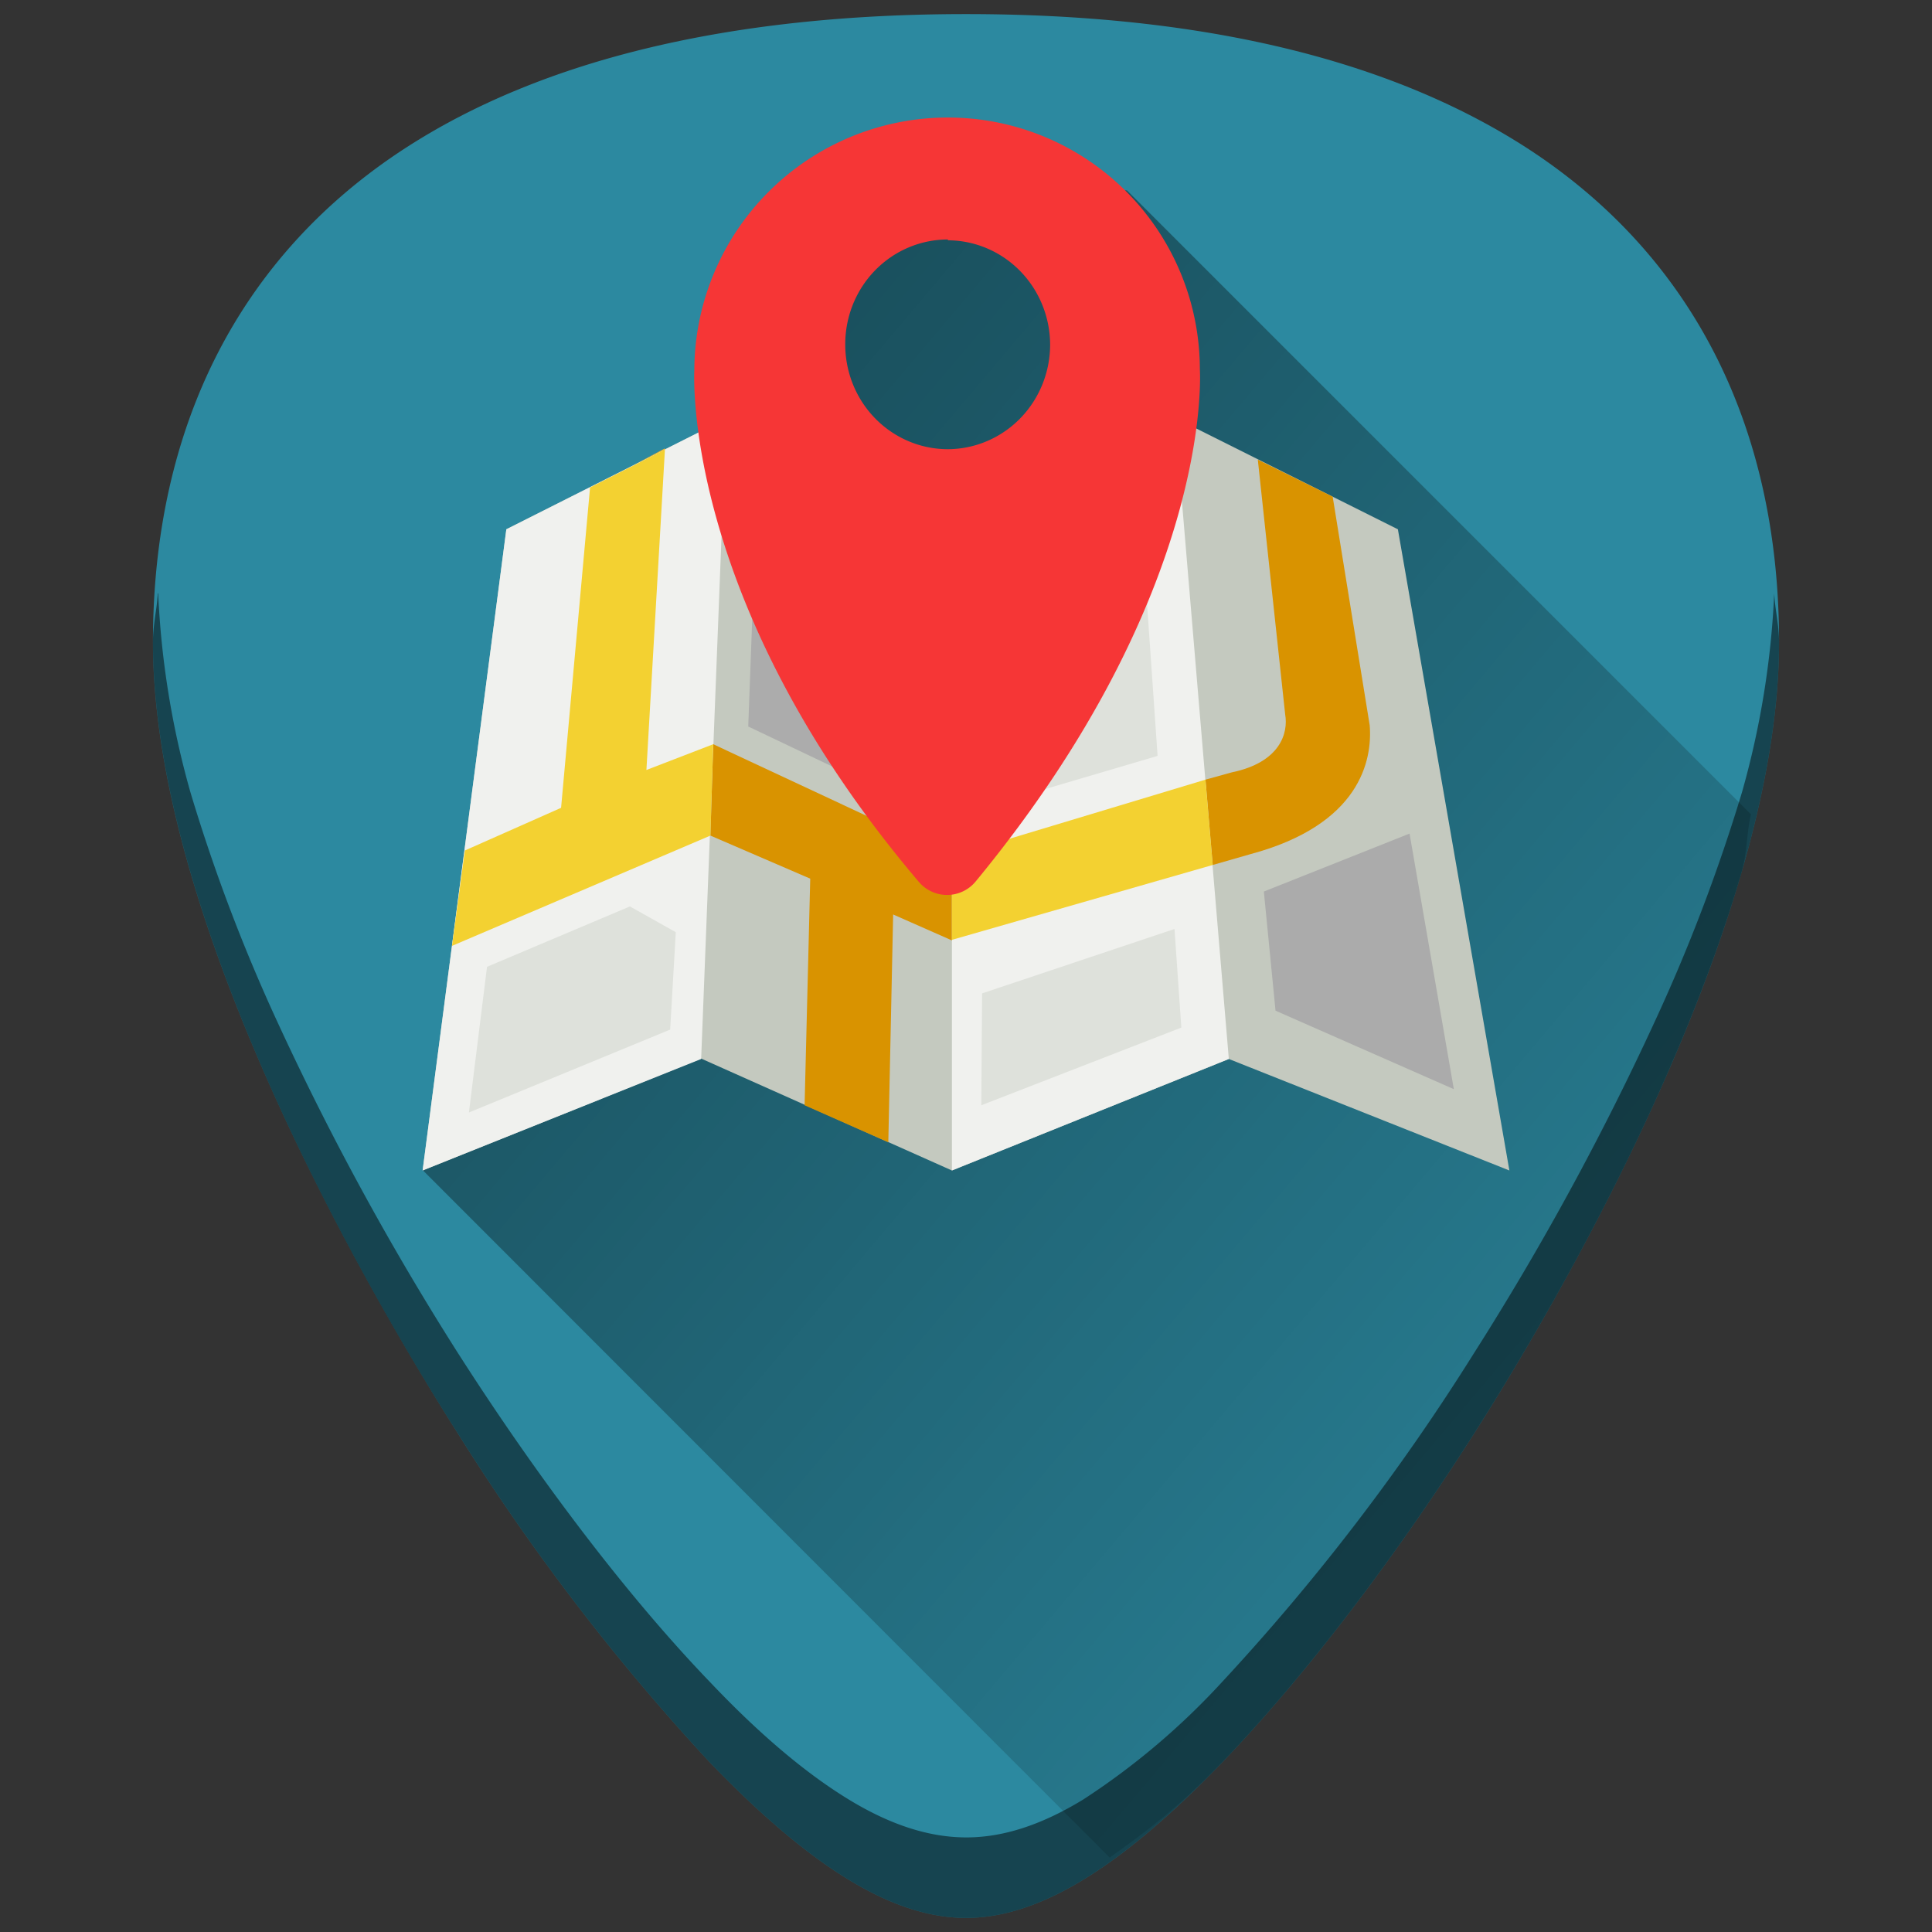 <svg xmlns="http://www.w3.org/2000/svg" xmlns:xlink="http://www.w3.org/1999/xlink" width="48" height="48"><rect width="100%" height="100%" fill="#333333" stroke="none"/><defs><linearGradient id="e"><stop offset="0"/><stop offset="1" stop-opacity="0"/></linearGradient><linearGradient id="d"><stop offset="0" stop-color="#000003"/><stop offset="1" stop-opacity="0"/></linearGradient><linearGradient id="c"><stop offset="0" stop-color="#f4d7d7"/><stop offset=".79" stop-color="#c83737"/><stop offset=".88" stop-color="#c83737"/><stop offset="1" stop-color="#c83737"/></linearGradient><linearGradient id="a"><stop offset="0" stop-color="#1a1a1a"/><stop offset="1" stop-color="#fff"/></linearGradient><linearGradient id="b"><stop offset="0" stop-color="#fff" stop-opacity=".43"/><stop offset="1" stop-color="#fff" stop-opacity="0"/></linearGradient><linearGradient xlink:href="#e" id="f" gradientUnits="userSpaceOnUse" x1="7.41" y1="1.37" x2="50.95" y2="38.19"/></defs><path d="M24 .35c-5.83 0-10.52 1.12-13.93 3.33-4.1 2.66-6.27 6.9-6.27 12.27 0 7.23 5.8 16.88 7.58 19.67a54.48 54.48 0 0 0 6.25 8.16c2.54 2.64 4.57 3.87 6.37 3.87 1.8 0 3.83-1.23 6.37-3.87 2-2.08 4.22-4.97 6.25-8.16 1.78-2.79 7.58-12.44 7.58-19.67 0-5.37-2.16-9.61-6.26-12.27C34.52 1.47 29.84.35 24 .35z" fill="#2c89a0"/><path d="M27.57 46.15c.88-.62 1.77-1.3 2.8-2.37 2-2.08 4.22-4.97 6.25-8.16.89-1.4 2.79-4.5 4.46-8.17.83-1.83 1.61-3.8 2.19-5.77.14-.5.12-.96.23-1.45L28 4.73h-3l-4.64.63-1.54 3.91 4.14 7.4-12.46 12.4z" fill="url(#f)" opacity=".55"/><path d="M3.92 14.74c-.02.4-.12.78-.12 1.2 0 7.24 5.8 16.9 7.58 19.68a54.47 54.47 0 0 0 6.25 8.16c2.54 2.64 4.57 3.87 6.37 3.87 1.8 0 3.83-1.23 6.37-3.87 2-2.08 4.22-4.97 6.25-8.16 1.78-2.79 7.58-12.44 7.58-19.67 0-.43-.1-.8-.12-1.21a21.6 21.6 0 0 1-.8 4.94 43.2 43.2 0 0 1-2.2 5.77 69.59 69.59 0 0 1-4.46 8.17 54.47 54.47 0 0 1-6.25 8.16 17.98 17.98 0 0 1-3.46 2.93c-1.05.64-2 .94-2.9.94-.91 0-1.87-.3-2.92-.94-1.05-.64-2.2-1.6-3.46-2.93-2-2.08-4.21-4.97-6.25-8.16a69.6 69.6 0 0 1-4.46-8.17 43.2 43.2 0 0 1-2.19-5.77 21.6 21.6 0 0 1-.8-4.94z" opacity=".5"/><path fill="#c4c9bf" d="M17.42 26.3l-6.92 2.78 2.08-15.93 5.5-2.77 5.6 2.77 5.51-2.77 5.54 2.77 2.77 15.93-6.97-2.77-6.88 2.77z"/><g fill="#f0f1ee"><path d="M12.58 13.15L10.5 29.08l6.92-2.77.62-15.91zM23.65 29.08l6.88-2.77-1.34-15.93-5.52 2.77h-.02z"/></g><path fill="#d99300" d="M22.19 22.72l1.45.64h.01v-2.1l-5.93-2.77-.07 2.27 2.48 1.07-.14 5.63 2.08.92z"/><path fill="#f8b62d" d="M16.52 11.14l-.77.41.77-.38z"/><path d="M34.03 18.02l-.92-5.68-1.86-.92.68 6.33c.08.46-.12 1.19-1.33 1.44l-.65.18.18 2.12.94-.27c2.72-.73 3.03-2.33 2.96-3.2z" fill="#d99300"/><path fill="#f3d131" d="M16.06 19.13l.46-7.96-1.86.94-.72 7.96-2.39 1.06-.32 2.37 6.42-2.74.07-2.27zM23.65 23.35l6.48-1.86-.18-2.12-6.3 1.9z"/><path fill="#dee1db" d="M28.76 18.78l-.48-6.92-3.89 1.94-.04 6.28z"/><path fill="#acacac" d="M22.96 16.67v-2.82L19 11.88l-.1 2.7zM22.96 20.13v-2.82l-4.27-1.96-.1 2.7z"/><path fill="#ababab" d="M36.12 27.06l-1.1-6.35-3.62 1.44.29 2.96z"/><path fill="#dee1db" d="M29.18 23.08l.17 2.45-4.97 1.93.02-2.78zM16.65 25.58l-5 2.06.45-3.62 3.55-1.5 1.14.64z"/><path d="M23.55 2.92a6.3 6.3 0 0 0-6.3 6.28c0 .04-.33 5.75 5.57 12.7a.92.92 0 0 0 1.42 0c5.95-7.22 5.57-12.69 5.57-12.73a6.26 6.26 0 0 0-6.26-6.25zm0 3.05a2.55 2.6 0 0 1 2.54 2.59 2.55 2.6 0 0 1-2.54 2.6A2.55 2.6 0 0 1 21 8.55a2.55 2.6 0 0 1 2.55-2.6z" fill="#f63636"/></svg>